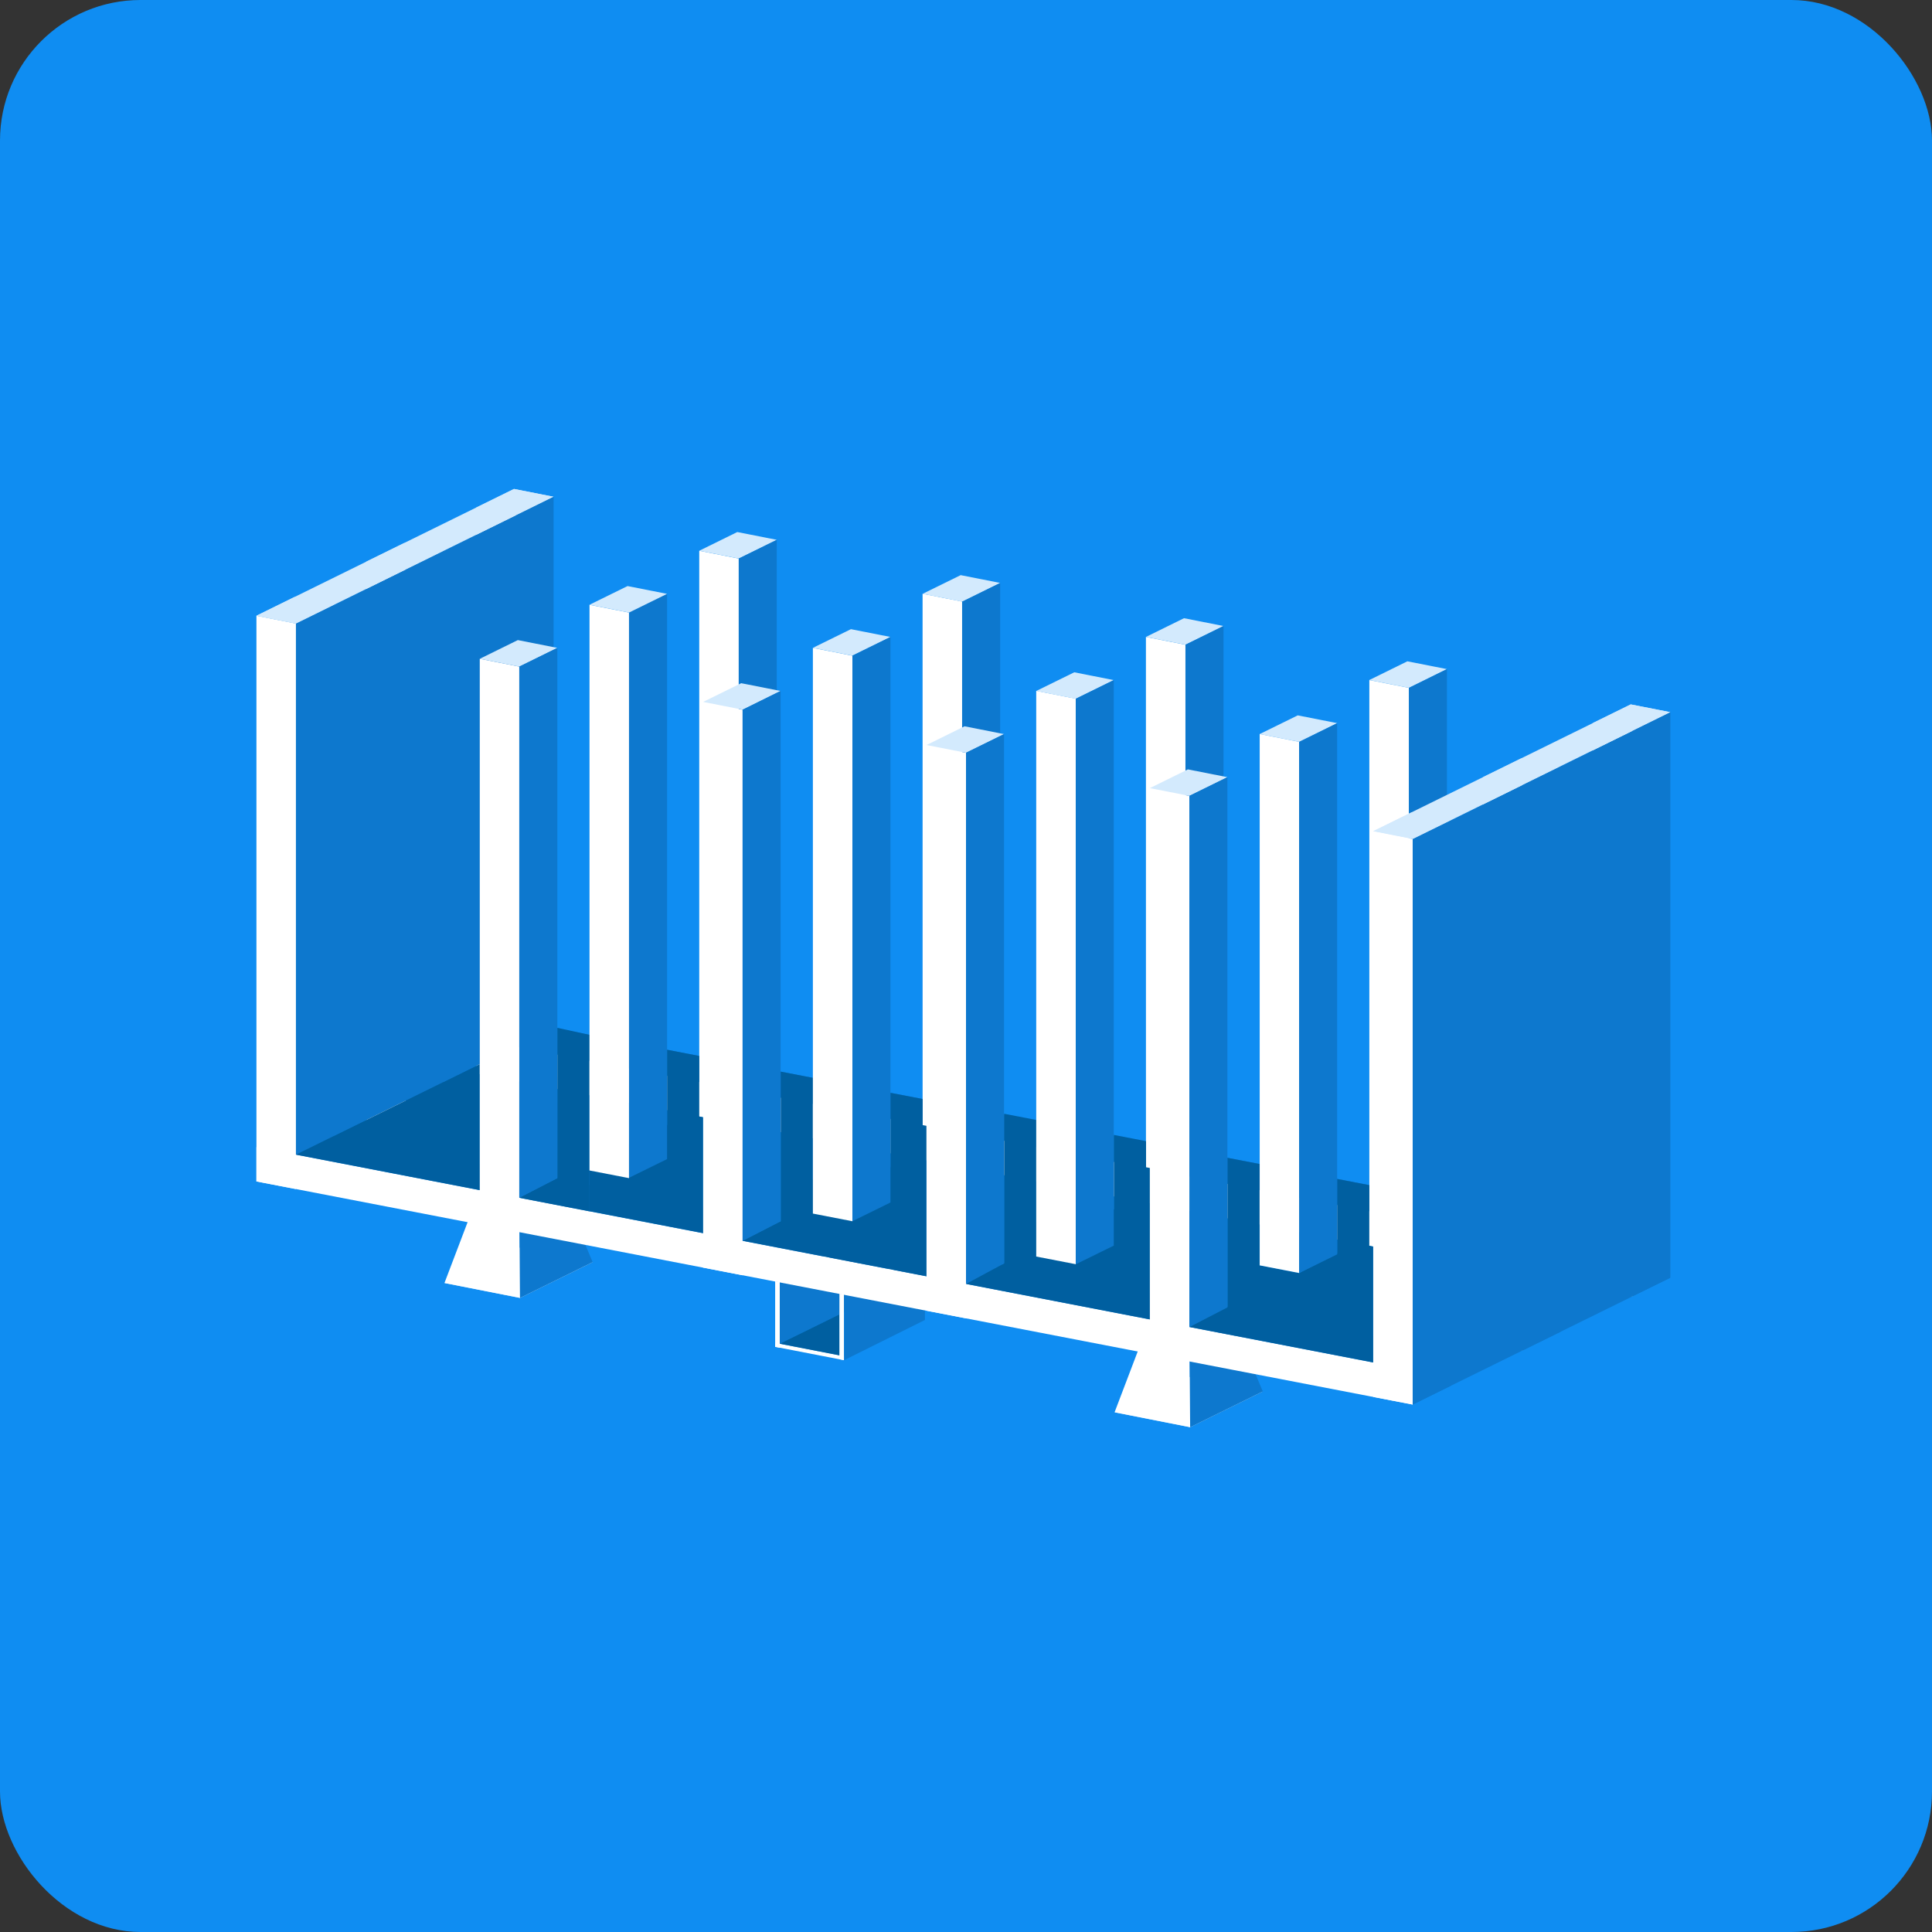<svg xmlns="http://www.w3.org/2000/svg" width="55" height="55" viewBox="0 0 55 55">
  <rect x="0" y="0" width="55" height="55" fill="#333333" stroke="none"/>
  <g id="组_52" data-name="组 52" transform="translate(-373 -1049)">
    <rect id="矩形_153" data-name="矩形 153" width="55" height="55" rx="4" transform="translate(373 1049)" fill="#0f8df2"/>
    <g id="组_47" data-name="组 47" transform="translate(380.3 1062.919)">
      <g id="组_20" data-name="组 20" transform="translate(0 0)">
        <g id="组_7" data-name="组 7" transform="translate(14.768 21.342)">
          <path id="路径_6" data-name="路径 6" d="M855.8,1318.534l.131.025v-1.869l-.131-.026Z" transform="translate(-855.801 -1315.453)" fill="#fff"/>
          <path id="路径_7" data-name="路径 7" d="M855.8,1322.127v.113l1.959.38v-.114Z" transform="translate(-855.801 -1319.16)" fill="#fff"/>
          <path id="路径_8" data-name="路径 8" d="M856.207,1314.188l2.468-1.21v1.755l-2.468,1.21Z" transform="translate(-856.077 -1312.952)" fill="#0d78ce"/>
          <path id="路径_9" data-name="路径 9" d="M856.207,1320.445l1.7.332v-.584l-.005-.581Z" transform="translate(-856.077 -1317.453)" fill="#005fa0"/>
          <path id="路径_10" data-name="路径 10" d="M861.49,1319.637l.13.025v-1.869l-.13-.026Z" transform="translate(-859.661 -1316.202)" fill="#fff"/>
          <path id="路径_11" data-name="路径 11" d="M861.9,1315.433l2.3-1.144v1.869l-2.3,1.144Z" transform="translate(-859.937 -1313.842)" fill="#0d78ce"/>
          <path id="路径_12" data-name="路径 12" d="M861.49,1315.353l2.3-1.144.131.026-2.3,1.144Z" transform="translate(-859.661 -1313.787)" fill="#d3eafd"/>
          <path id="路径_13" data-name="路径 13" d="M855.8,1314.109l2.468-1.211.131.025-2.468,1.211Z" transform="translate(-855.801 -1312.898)" fill="#d3eafd"/>
        </g>
        <path id="路径_14" data-name="路径 14" d="M885.857,1326.133l2.069-1.018,2.151.424-2.069,1.018Z" transform="translate(-861.427 -1299.846)" fill="#d3eafd"/>
        <path id="路径_15" data-name="路径 15" d="M885.857,1322.7l1.006-2.644,1.125.215.019,2.853Z" transform="translate(-861.427 -1296.415)" fill="#fff"/>
        <path id="路径_16" data-name="路径 16" d="M894.575,1321.386l-2.069,1.018-.019-2.853,1.083-.557Z" transform="translate(-865.925 -1295.693)" fill="#0d78ce"/>
        <path id="路径_17" data-name="路径 17" d="M897.84,1331" transform="translate(-869.558 -1303.841)" fill="#fff"/>
        <path id="路径_18" data-name="路径 18" d="M826.511,1314.682l2.069-1.018,2.151.424-2.069,1.018Z" transform="translate(-821.158 -1292.076)" fill="#d3eafd"/>
        <path id="路径_19" data-name="路径 19" d="M826.511,1311.25l1.006-2.644,1.125.215.019,2.853Z" transform="translate(-821.158 -1288.645)" fill="#fff"/>
        <path id="路径_20" data-name="路径 20" d="M835.229,1309.935l-2.069,1.018-.019-2.853,1.083-.557Z" transform="translate(-825.657 -1287.923)" fill="#0d78ce"/>
        <path id="路径_21" data-name="路径 21" d="M833.879,1294.232l-1.083.532,30.667,5.917v-.746Z" transform="translate(-825.423 -1278.891)" fill="#0d78ce"/>
        <path id="路径_22" data-name="路径 22" d="M928.194,1283.352l1.125.218v-16.1l-1.125-.222Z" transform="translate(-890.154 -1260.581)" fill="#fff"/>
        <path id="路径_23" data-name="路径 23" d="M928.194,1266.123l1.083-.532,1.125.221-1.083.533Z" transform="translate(-890.154 -1259.457)" fill="#d3eafd"/>
        <path id="路径_24" data-name="路径 24" d="M932.777,1266.281v16.1l-1.083.532v-16.1Z" transform="translate(-892.529 -1259.925)" fill="#0d78ce"/>
        <g id="组_8" data-name="组 8" transform="translate(31.682 4.907)">
          <path id="路径_25" data-name="路径 25" d="M908.415,1262.307l1.083-.533,1.125.222-1.083.533Z" transform="translate(-908.415 -1261.774)" fill="#d3eafd"/>
          <path id="路径_26" data-name="路径 26" d="M908.415,1279.536l1.125.218v-16.1l-1.125-.222Z" transform="translate(-908.415 -1262.898)" fill="#fff"/>
          <path id="路径_27" data-name="路径 27" d="M913,1262.465v16.1l-1.083.532V1263Z" transform="translate(-910.79 -1262.243)" fill="#0d78ce"/>
        </g>
        <g id="组_9" data-name="组 9" transform="translate(25.323 3.68)">
          <path id="路径_28" data-name="路径 28" d="M888.635,1275.719l1.124.218v-16.1l-1.125-.222Z" transform="translate(-888.635 -1259.082)" fill="#fff"/>
          <path id="路径_29" data-name="路径 29" d="M888.635,1258.491l1.083-.533,1.125.222-1.083.532Z" transform="translate(-888.635 -1257.958)" fill="#d3eafd"/>
          <path id="路径_30" data-name="路径 30" d="M893.218,1258.649v16.1l-1.083.533v-16.1Z" transform="translate(-891.01 -1258.427)" fill="#0d78ce"/>
        </g>
        <g id="组_10" data-name="组 10" transform="translate(18.965 2.454)">
          <path id="路径_31" data-name="路径 31" d="M868.855,1271.9l1.124.218v-16.1l-1.125-.222Z" transform="translate(-868.855 -1255.266)" fill="#fff"/>
          <path id="路径_32" data-name="路径 32" d="M868.855,1254.674l1.083-.532,1.125.222-1.083.533Z" transform="translate(-868.855 -1254.142)" fill="#d3eafd"/>
          <path id="路径_33" data-name="路径 33" d="M873.438,1254.833v16.1l-1.083.533v-16.1Z" transform="translate(-871.23 -1254.61)" fill="#0d78ce"/>
        </g>
        <g id="组_11" data-name="组 11" transform="translate(12.606 1.227)">
          <path id="路径_34" data-name="路径 34" d="M849.076,1268.087l1.125.218v-16.1l-1.125-.222Z" transform="translate(-849.076 -1251.45)" fill="#fff"/>
          <path id="路径_35" data-name="路径 35" d="M849.076,1250.858l1.083-.533,1.125.222-1.083.532Z" transform="translate(-849.076 -1250.325)" fill="#d3eafd"/>
          <path id="路径_36" data-name="路径 36" d="M853.658,1251.016v16.1l-1.083.533v-16.1Z" transform="translate(-851.451 -1250.794)" fill="#0d78ce"/>
        </g>
        <path id="路径_37" data-name="路径 37" d="M829.3,1264.271l1.125.218v-16.1l-1.125-.222Z" transform="translate(-823.048 -1247.633)" fill="#fff"/>
        <path id="路径_38" data-name="路径 38" d="M829.3,1247.042l1.083-.533,1.125.222-1.083.533Z" transform="translate(-823.048 -1246.509)" fill="#d3eafd"/>
        <path id="路径_39" data-name="路径 39" d="M833.879,1247.2v16.1l-1.083.533v-16.1Z" transform="translate(-825.423 -1246.978)" fill="#0d78ce"/>
        <path id="路径_40" data-name="路径 40" d="M829.3,1295.221v.978l32.917,6.352v-.981Z" transform="translate(-823.048 -1279.562)" fill="#fff"/>
        <path id="路径_41" data-name="路径 41" d="M918.477,1288.137l1.125.218v-16.1l-1.125-.222Z" transform="translate(-883.56 -1263.828)" fill="#fff"/>
        <path id="路径_42" data-name="路径 42" d="M918.477,1270.908l1.083-.532,1.125.222-1.083.532Z" transform="translate(-883.56 -1262.703)" fill="#d3eafd"/>
        <path id="路径_43" data-name="路径 43" d="M923.059,1271.067v16.1l-1.083.532v-16.1Z" transform="translate(-885.935 -1263.172)" fill="#0d78ce"/>
        <path id="路径_44" data-name="路径 44" d="M898.7,1267.092l1.083-.532,1.125.222-1.083.532Z" transform="translate(-870.139 -1260.114)" fill="#d3eafd"/>
        <path id="路径_45" data-name="路径 45" d="M819.578,1269.056l1.124.218v-16.1l-1.125-.222Z" transform="translate(-816.454 -1250.88)" fill="#fff"/>
        <path id="路径_46" data-name="路径 46" d="M819.578,1251.827l1.083-.532,1.125.222-1.083.533Z" transform="translate(-816.454 -1249.756)" fill="#d3eafd"/>
        <path id="路径_47" data-name="路径 47" d="M824.161,1251.985v16.1l-1.083.532v-16.1Z" transform="translate(-818.829 -1250.225)" fill="#0d78ce"/>
        <path id="路径_48" data-name="路径 48" d="M814.443,1303.8l-1.083.532,30.667,5.917v-.746Z" transform="translate(-812.235 -1285.385)" fill="#0d78ce"/>
        <path id="路径_49" data-name="路径 49" d="M908.759,1275.694l1.083-.533,1.125.222-1.083.532Z" transform="translate(-876.966 -1265.95)" fill="#d3eafd"/>
        <path id="路径_50" data-name="路径 50" d="M913.341,1275.852v16.1l-1.083.533v-16.1Z" transform="translate(-879.341 -1266.419)" fill="#0d78ce"/>
        <path id="路径_51" data-name="路径 51" d="M809.86,1273.841l1.125.218v-16.1l-1.125-.222Z" transform="translate(-809.86 -1254.127)" fill="#fff"/>
        <path id="路径_52" data-name="路径 52" d="M809.86,1256.612l1.083-.533,1.125.222-1.083.533Z" transform="translate(-809.86 -1253.003)" fill="#d3eafd"/>
        <path id="路径_53" data-name="路径 53" d="M814.443,1256.771v16.1l-1.083.533v-16.1Z" transform="translate(-812.235 -1253.472)" fill="#0d78ce"/>
        <path id="路径_54" data-name="路径 54" d="M809.86,1304.792v.978l32.917,6.352v-.981Z" transform="translate(-809.86 -1286.056)" fill="#fff"/>
        <path id="路径_55" data-name="路径 55" d="M813.361,1250.809l7.33-3.609v15.119l-7.33,3.609Z" transform="translate(-812.235 -1246.978)" fill="#0d78ce"/>
        <path id="路径_56" data-name="路径 56" d="M809.86,1250.119l1.125.222,7.33-3.609-1.125-.222Z" transform="translate(-809.86 -1246.509)" fill="#d3eafd"/>
        <path id="路径_57" data-name="路径 57" d="M813.361,1300.021l5.233,1.012v-3.588Z" transform="translate(-812.235 -1281.071)" fill="#005fa0"/>
        <path id="路径_58" data-name="路径 58" d="M834.223,1294.232l.916.2v5.025l-2-.387,1.083-.557Z" transform="translate(-825.657 -1278.891)" fill="#005fa0"/>
        <path id="路径_59" data-name="路径 59" d="M840.483,1298.848l1.083-.536v-2.14l.916.177v1.723l.111.021v3.3l-3.234-.624v-2.141Z" transform="translate(-829.876 -1280.207)" fill="#005fa0"/>
        <path id="路径_60" data-name="路径 60" d="M852.92,1302.928l1.083-.557v-4.259l.916.177v2.885l1.124.217,1.083-.558v-2.118l.916.176v.743l.111.021v4.283Z" transform="translate(-839.078 -1281.524)" fill="#005fa0"/>
        <path id="路径_61" data-name="路径 61" d="M872.7,1306.682l1.083-.586v-4.259l.916.177v2.885l1.125.217,1.083-.558v-2.118l.916.177v.743l.11.021v4.312Z" transform="translate(-852.498 -1284.05)" fill="#005fa0"/>
        <path id="路径_62" data-name="路径 62" d="M892.479,1310.558l1.083-.575v-4.24l.916.176v2.885l1.124.217,1.083-.558v-2.119l.916.177v1.725l.11.022v3.3Z" transform="translate(-865.92 -1286.701)" fill="#005fa0"/>
        <g id="组_12" data-name="组 12" transform="translate(28.558 6.668)">
          <path id="路径_63" data-name="路径 63" d="M898.7,1283.341l1.125.218v-15.121l-1.125-.222Z" transform="translate(-898.697 -1267.906)" fill="#fff"/>
          <path id="路径_64" data-name="路径 64" d="M903.28,1267.25v15.122l-1.083.532v-15.121Z" transform="translate(-901.072 -1267.25)" fill="#0d78ce"/>
        </g>
        <g id="组_13" data-name="组 13" transform="translate(22.199 5.219)">
          <path id="路径_65" data-name="路径 65" d="M878.917,1280.5l1.125.218v-16.1l-1.125-.222Z" transform="translate(-878.917 -1263.867)" fill="#fff"/>
          <path id="路径_66" data-name="路径 66" d="M878.917,1263.276l1.083-.532,1.125.222-1.083.532Z" transform="translate(-878.917 -1262.743)" fill="#d3eafd"/>
          <path id="路径_67" data-name="路径 67" d="M883.5,1263.434v16.1l-1.083.532v-16.1Z" transform="translate(-881.292 -1263.212)" fill="#0d78ce"/>
        </g>
        <g id="组_14" data-name="组 14" transform="translate(9.482 2.765)">
          <path id="路径_68" data-name="路径 68" d="M839.358,1272.872l1.125.218v-16.1l-1.125-.222Z" transform="translate(-839.358 -1256.235)" fill="#fff"/>
          <path id="路径_69" data-name="路径 69" d="M843.941,1255.774v16.1l-1.083.532v-16.1Z" transform="translate(-841.733 -1255.561)" fill="#0d78ce"/>
          <path id="路径_70" data-name="路径 70" d="M839.358,1255.643l1.083-.532,1.125.222-1.083.532Z" transform="translate(-839.358 -1255.111)" fill="#d3eafd"/>
        </g>
        <g id="组_15" data-name="组 15" transform="translate(15.841 3.992)">
          <path id="路径_71" data-name="路径 71" d="M859.138,1276.688l1.125.218v-16.1l-1.125-.222Z" transform="translate(-859.138 -1260.051)" fill="#fff"/>
          <path id="路径_72" data-name="路径 72" d="M859.138,1259.459l1.083-.532,1.125.222-1.083.532Z" transform="translate(-859.138 -1258.927)" fill="#d3eafd"/>
          <path id="路径_73" data-name="路径 73" d="M863.72,1259.618v16.1l-1.083.532v-16.1Z" transform="translate(-861.512 -1259.396)" fill="#0d78ce"/>
        </g>
        <g id="组_16" data-name="组 16" transform="translate(19.075 6.757)">
          <path id="路径_74" data-name="路径 74" d="M869.2,1285.29l1.125.218v-16.1l-1.125-.222Z" transform="translate(-869.199 -1268.653)" fill="#fff"/>
          <path id="路径_75" data-name="路径 75" d="M869.2,1268.061l1.083-.533,1.125.222-1.083.532Z" transform="translate(-869.199 -1267.528)" fill="#d3eafd"/>
          <path id="路径_76" data-name="路径 76" d="M873.782,1268.219v15.065l-1.083.557v-15.09Z" transform="translate(-871.574 -1267.997)" fill="#0d78ce"/>
        </g>
        <g id="组_17" data-name="组 17" transform="translate(12.717 5.53)">
          <path id="路径_77" data-name="路径 77" d="M849.42,1281.474l1.125.218v-16.1l-1.125-.222Z" transform="translate(-849.42 -1264.836)" fill="#fff"/>
          <path id="路径_78" data-name="路径 78" d="M849.42,1264.245l1.083-.533,1.125.222-1.083.532Z" transform="translate(-849.42 -1263.712)" fill="#d3eafd"/>
          <path id="路径_79" data-name="路径 79" d="M854,1264.4V1279.5l-1.083.557v-15.119Z" transform="translate(-851.795 -1264.181)" fill="#0d78ce"/>
        </g>
        <g id="组_18" data-name="组 18" transform="translate(6.358 4.303)">
          <path id="路径_80" data-name="路径 80" d="M829.64,1277.657l1.125.218v-16.1l-1.125-.222Z" transform="translate(-829.64 -1261.02)" fill="#fff"/>
          <path id="路径_81" data-name="路径 81" d="M829.64,1260.429l1.083-.533,1.125.222-1.083.533Z" transform="translate(-829.64 -1259.896)" fill="#d3eafd"/>
          <path id="路径_82" data-name="路径 82" d="M834.223,1260.587v15.095l-1.083.557v-15.119Z" transform="translate(-832.015 -1260.365)" fill="#0d78ce"/>
        </g>
        <path id="路径_83" data-name="路径 83" d="M908.759,1292.924l1.125.217v-16.1l-1.125-.222Z" transform="translate(-876.966 -1267.075)" fill="#fff"/>
        <path id="路径_84" data-name="路径 84" d="M912.257,1269.891l7.33-3.609v16.1l-7.331,3.609Z" transform="translate(-879.34 -1259.925)" fill="#0d78ce"/>
        <path id="路径_85" data-name="路径 85" d="M908.759,1269.2l7.331-3.609,1.125.221-7.33,3.61Z" transform="translate(-876.966 -1259.457)" fill="#d3eafd"/>
        <path id="路径_86" data-name="路径 86" d="M838.494,1319.552" transform="translate(-829.289 -1296.071)" fill="#fff"/>
        <g id="组_19" data-name="组 19" transform="translate(25.434 7.984)">
          <path id="路径_87" data-name="路径 87" d="M888.979,1289.106l1.125.218v-16.1l-1.125-.222Z" transform="translate(-888.979 -1272.469)" fill="#fff"/>
          <path id="路径_88" data-name="路径 88" d="M888.979,1271.878l1.083-.533,1.125.222-1.083.532Z" transform="translate(-888.979 -1271.345)" fill="#d3eafd"/>
          <path id="路径_89" data-name="路径 89" d="M893.562,1272.036v15.095l-1.083.557v-15.119Z" transform="translate(-891.354 -1271.814)" fill="#0d78ce"/>
        </g>
      </g>
    </g>
  </g>
</svg>
